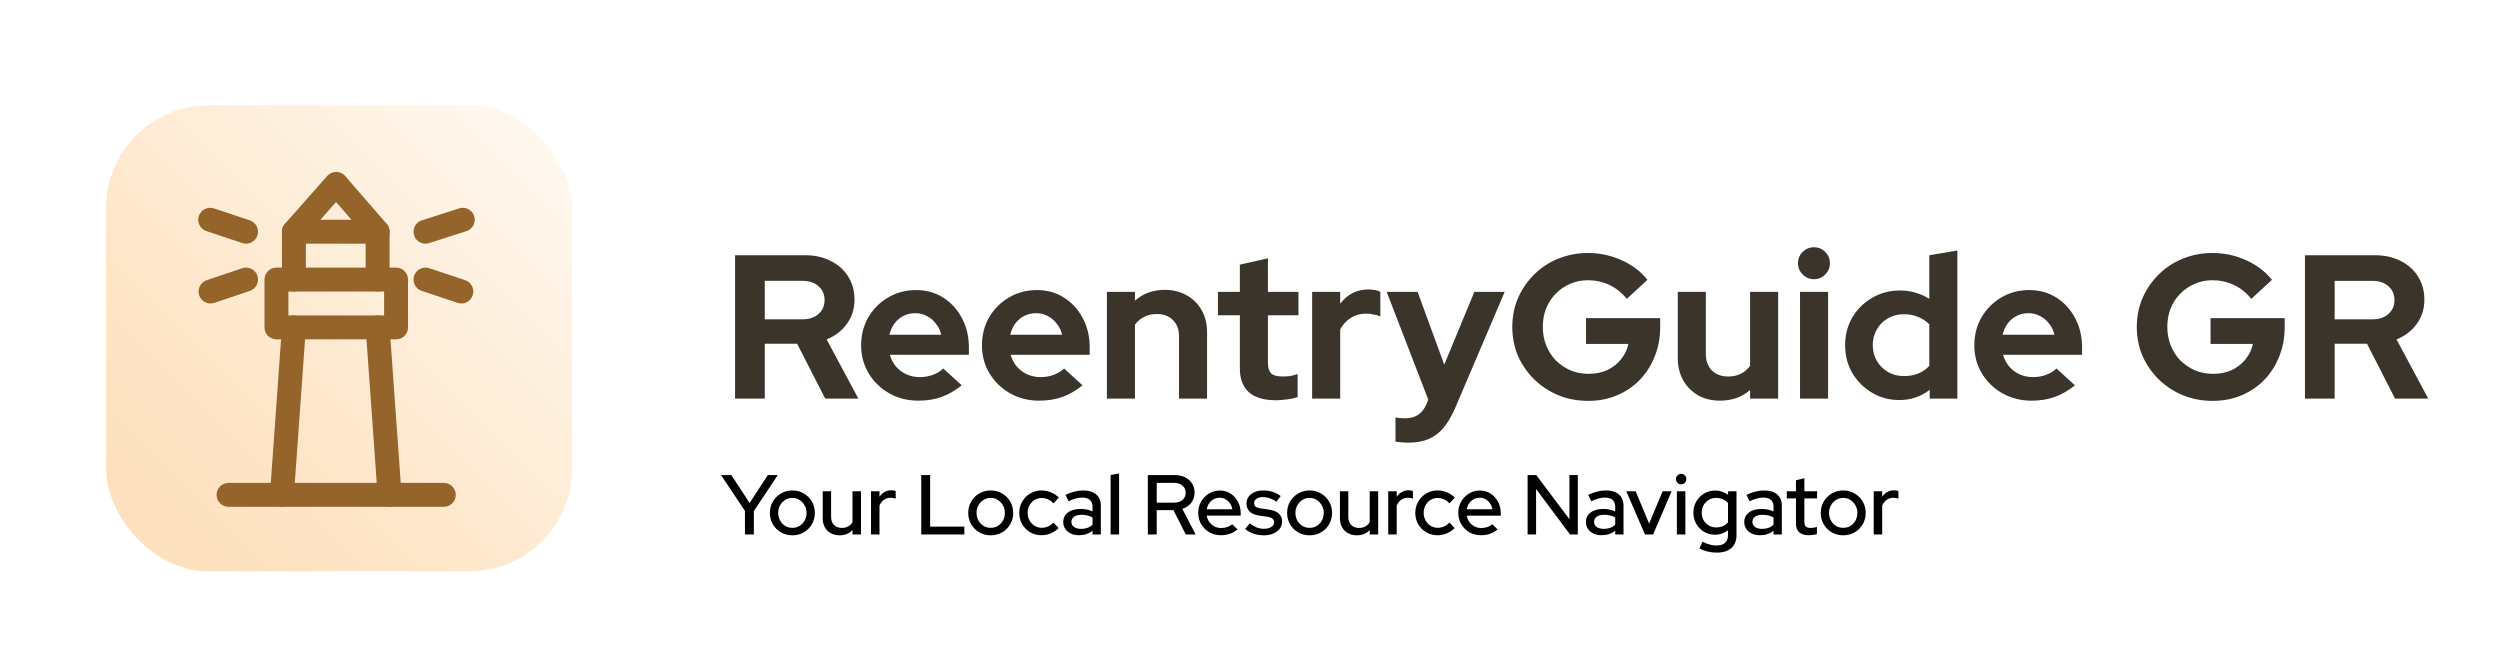 <?xml version="1.0" encoding="UTF-8" standalone="no"?>
<svg
   width="589.373"
   height="157.586"
   viewBox="0 0 589.373 157.586"
   fill="none"
   version="1.1"
   id="svg24"
   sodipodi:docname="logo-tagline.svg"
   inkscape:version="1.3.2 (091e20ef0f, 2023-11-25)"
   xmlns:inkscape="http://www.inkscape.org/namespaces/inkscape"
   xmlns:sodipodi="http://sodipodi.sourceforge.net/DTD/sodipodi-0.dtd"
   xmlns="http://www.w3.org/2000/svg"
   xmlns:svg="http://www.w3.org/2000/svg">
  <sodipodi:namedview
     id="namedview24"
     pagecolor="#ffffff"
     bordercolor="#000000"
     borderopacity="0.25"
     inkscape:showpageshadow="2"
     inkscape:pageopacity="0.0"
     inkscape:pagecheckerboard="0"
     inkscape:deskcolor="#d1d1d1"
     inkscape:zoom="0.91292135"
     inkscape:cx="356"
     inkscape:cy="121.58769"
     inkscape:current-layer="svg24" />
  <g
     filter="url(#filter0_d_1152_78)"
     id="g19">
    <g
       clip-path="url(#clip0_1152_78)"
       id="g18">
      <path
         d="M 134.86,20 H 25 v 109.86 h 109.86 z"
         fill="url(#paint0_linear_1152_78)"
         id="path1"
         style="fill:url(#paint0_linear_1152_78)" />
      <path
         d="m 49.551,46.977 8.459,2.82 z"
         fill="#95642a"
         id="path2" />
      <path
         d="M 50.443,44.302 C 50.091,44.185 49.72,44.138 49.35,44.164 c -0.37,0.026 -0.731,0.125 -1.062,0.291 -0.331,0.166 -0.627,0.395 -0.87,0.675 -0.243,0.28 -0.428,0.605 -0.545,0.957 -0.235,0.709 -0.18,1.483 0.155,2.151 0.335,0.668 0.921,1.176 1.629,1.412 l 8.459,2.82 c 0.351,0.117 0.723,0.164 1.092,0.138 0.37,-0.026 0.73,-0.125 1.062,-0.291 0.332,-0.166 0.627,-0.395 0.87,-0.675 0.243,-0.28 0.428,-0.605 0.545,-0.957 0.235,-0.709 0.18,-1.483 -0.155,-2.151 -0.335,-0.668 -0.921,-1.176 -1.629,-1.412 z"
         fill="#95642a"
         id="path3" />
      <path
         d="m 69.287,46.979 c -0.748,0 -1.465,0.297 -1.994,0.826 -0.529,0.529 -0.826,1.246 -0.826,1.994 v 11.279 c 0,0.748 0.297,1.465 0.826,1.994 0.529,0.529 1.246,0.826 1.994,0.826 0.748,0 1.465,-0.297 1.994,-0.826 0.529,-0.529 0.826,-1.246 0.826,-1.994 V 49.798 c 0,-0.748 -0.297,-1.465 -0.826,-1.994 -0.529,-0.529 -1.246,-0.826 -1.994,-0.826 z"
         fill="#95642a"
         id="path4" />
      <path
         d="m 49.631,63.895 8.38,-2.82 z"
         fill="#95642a"
         id="path5" />
      <path
         d="m 57.114,58.401 -8.382,2.82 c -0.351,0.118 -0.676,0.304 -0.955,0.548 -0.279,0.243 -0.508,0.54 -0.672,0.872 -0.165,0.332 -0.262,0.693 -0.287,1.063 -0.025,0.37 0.023,0.741 0.141,1.092 0.118,0.351 0.304,0.676 0.548,0.955 0.244,0.279 0.54,0.508 0.872,0.672 0.332,0.165 0.693,0.262 1.063,0.287 0.37,0.025 0.741,-0.023 1.092,-0.142 l 8.376,-2.82 c 0.351,-0.118 0.676,-0.304 0.955,-0.548 0.279,-0.244 0.508,-0.54 0.672,-0.872 0.165,-0.332 0.262,-0.693 0.287,-1.063 0.025,-0.37 -0.023,-0.741 -0.142,-1.092 -0.238,-0.708 -0.748,-1.292 -1.417,-1.625 -0.669,-0.333 -1.443,-0.386 -2.151,-0.148 z"
         fill="#95642a"
         id="path6" />
      <path
         d="m 79.267,35.694 c -0.402,-0.002 -0.799,0.082 -1.166,0.247 -0.367,0.164 -0.694,0.405 -0.96,0.706 L 67.173,47.931 c -0.359,0.407 -0.594,0.909 -0.675,1.446 -0.081,0.537 -0.005,1.086 0.218,1.581 0.223,0.495 0.585,0.915 1.041,1.209 0.456,0.294 0.988,0.451 1.531,0.451 h 19.738 c 0.541,6e-4 1.071,-0.154 1.527,-0.447 0.456,-0.292 0.817,-0.71 1.042,-1.202 0.225,-0.492 0.303,-1.039 0.225,-1.575 -0.077,-0.536 -0.308,-1.038 -0.663,-1.446 L 81.381,36.669 c -0.263,-0.304 -0.587,-0.548 -0.952,-0.716 -0.365,-0.168 -0.761,-0.256 -1.163,-0.259 z m -0.039,7.104 3.624,4.18 h -7.314 z"
         fill="#95642a"
         id="path7" />
      <path
         d="m 89.023,46.979 c -0.748,0 -1.465,0.297 -1.994,0.826 -0.529,0.529 -0.826,1.246 -0.826,1.994 V 61.077 c 0,0.748 0.297,1.465 0.826,1.994 0.529,0.529 1.246,0.826 1.994,0.826 0.748,0 1.465,-0.297 1.994,-0.826 0.529,-0.529 0.826,-1.246 0.826,-1.994 V 49.798 c 0,-0.748 -0.297,-1.465 -0.826,-1.994 -0.529,-0.529 -1.246,-0.826 -1.994,-0.826 z"
         fill="#95642a"
         id="path8" />
      <path
         d="m 100.307,49.796 8.795,-2.82 z"
         fill="#95642a"
         id="path9" />
      <path
         d="m 108.242,44.292 -8.795,2.82 c -0.353,0.113 -0.68,0.294 -0.964,0.533 -0.283,0.239 -0.516,0.532 -0.686,0.861 -0.17,0.329 -0.273,0.689 -0.304,1.058 -0.031,0.369 0.012,0.741 0.125,1.094 0.113,0.353 0.295,0.679 0.534,0.962 0.239,0.282 0.532,0.515 0.862,0.684 0.329,0.169 0.689,0.272 1.057,0.302 0.369,0.03 0.741,-0.012 1.093,-0.126 l 8.795,-2.82 c 0.353,-0.113 0.681,-0.294 0.964,-0.533 0.283,-0.239 0.516,-0.532 0.686,-0.861 0.17,-0.329 0.273,-0.689 0.303,-1.058 0.031,-0.369 -0.011,-0.741 -0.124,-1.094 -0.113,-0.352 -0.295,-0.679 -0.534,-0.962 -0.24,-0.282 -0.533,-0.515 -0.862,-0.684 -0.329,-0.169 -0.689,-0.272 -1.058,-0.302 -0.369,-0.03 -0.74,0.012 -1.093,0.126 z"
         fill="#95642a"
         id="path10" />
      <path
         d="m 108.764,63.893 -8.459,-2.82 z"
         fill="#95642a"
         id="path11" />
      <path
         d="m 101.197,58.4 c -0.352,-0.117 -0.723,-0.164 -1.093,-0.138 -0.369,0.026 -0.73,0.125 -1.062,0.291 -0.331,0.166 -0.627,0.395 -0.87,0.675 -0.243,0.28 -0.428,0.605 -0.545,0.957 -0.235,0.709 -0.18,1.483 0.155,2.151 0.335,0.668 0.921,1.176 1.629,1.412 l 8.459,2.82 c 0.352,0.117 0.723,0.164 1.092,0.138 0.37,-0.026 0.731,-0.125 1.062,-0.291 0.332,-0.166 0.627,-0.395 0.87,-0.675 0.243,-0.28 0.428,-0.605 0.545,-0.957 0.235,-0.709 0.179,-1.483 -0.155,-2.151 -0.335,-0.668 -0.921,-1.176 -1.629,-1.412 z"
         fill="#95642a"
         id="path12" />
      <path
         d="m 65.173,58.256 c -0.748,10e-5 -1.465,0.297 -1.994,0.826 -0.529,0.529 -0.826,1.246 -0.826,1.994 v 11.279 c 1e-4,0.748 0.297,1.465 0.826,1.994 0.529,0.529 1.246,0.826 1.994,0.826 h 28.197 c 0.37,0 0.737,-0.073 1.079,-0.215 0.342,-0.142 0.653,-0.349 0.915,-0.611 0.262,-0.262 0.469,-0.573 0.611,-0.915 0.142,-0.342 0.215,-0.709 0.215,-1.079 V 61.076 c -1e-4,-0.748 -0.297,-1.465 -0.826,-1.994 -0.529,-0.529 -1.246,-0.826 -1.994,-0.826 z m 2.82,5.639 H 90.55 v 5.639 H 67.993 Z"
         fill="#95642a"
         id="path13" />
      <path
         d="M 66.467,111.827 69.287,72.352 Z"
         fill="#95642a"
         id="path14" />
      <path
         d="m 69.486,69.541 c -0.746,-0.053 -1.482,0.192 -2.046,0.682 -0.565,0.489 -0.912,1.183 -0.966,1.929 l -2.82,39.475 c -0.026,0.37 0.021,0.741 0.138,1.093 0.117,0.351 0.303,0.676 0.546,0.956 0.243,0.279 0.539,0.509 0.87,0.674 0.332,0.165 0.693,0.264 1.062,0.29 0.746,0.053 1.482,-0.192 2.047,-0.682 0.565,-0.489 0.912,-1.183 0.966,-1.929 L 72.102,72.553 C 72.128,72.184 72.081,71.812 71.964,71.461 71.846,71.109 71.661,70.785 71.418,70.505 71.175,70.225 70.879,69.996 70.548,69.831 70.216,69.665 69.855,69.567 69.486,69.541 Z"
         fill="#95642a"
         id="path15" />
      <path
         d="m 89.023,72.352 2.82,39.475 z"
         fill="#95642a"
         id="path16" />
      <path
         d="m 88.826,69.541 c -0.37,0.026 -0.731,0.124 -1.062,0.29 -0.332,0.165 -0.627,0.395 -0.87,0.674 -0.243,0.28 -0.428,0.605 -0.546,0.956 -0.117,0.351 -0.164,0.723 -0.138,1.092 l 2.82,39.475 c 0.053,0.746 0.401,1.44 0.966,1.929 0.565,0.489 1.301,0.735 2.047,0.682 0.37,-0.026 0.731,-0.125 1.062,-0.29 0.332,-0.165 0.627,-0.395 0.87,-0.674 0.243,-0.28 0.428,-0.605 0.546,-0.957 0.117,-0.351 0.164,-0.722 0.138,-1.092 L 91.838,72.151 c -0.054,-0.746 -0.401,-1.439 -0.966,-1.929 -0.565,-0.489 -1.301,-0.735 -2.046,-0.682 z"
         fill="#95642a"
         id="path17" />
      <path
         d="m 53.874,109.01 c -0.748,0 -1.465,0.297 -1.994,0.826 -0.529,0.529 -0.826,1.246 -0.826,1.994 0,0.748 0.297,1.465 0.826,1.994 0.529,0.528 1.246,0.825 1.994,0.825 h 50.754 c 0.748,0 1.465,-0.297 1.994,-0.825 0.529,-0.529 0.826,-1.246 0.826,-1.994 0,-0.748 -0.297,-1.465 -0.826,-1.994 -0.529,-0.529 -1.246,-0.826 -1.994,-0.826 z"
         fill="#95642a"
         id="path18" />
    </g>
  </g>
  <path
     d="M 173.292,93.974 V 60.171 h 16.516 c 2.285,0 4.297,0.451 6.036,1.352 1.771,0.869 3.139,2.093 4.105,3.67 0.998,1.577 1.497,3.396 1.497,5.457 0,2.157 -0.596,4.056 -1.787,5.698 -1.191,1.642 -2.785,2.865 -4.781,3.67 l 7.485,13.956 h -7.823 l -6.616,-12.942 h -7.63 v 12.942 z m 7.002,-18.688 h 8.886 c 1.577,0 2.833,-0.418 3.766,-1.256 0.966,-0.837 1.449,-1.932 1.449,-3.284 0,-1.352 -0.483,-2.447 -1.449,-3.284 -0.933,-0.837 -2.189,-1.256 -3.766,-1.256 h -8.886 z m 36.191,19.171 c -2.511,0 -4.797,-0.58 -6.857,-1.738 -2.028,-1.159 -3.638,-2.72 -4.829,-4.684 -1.191,-1.964 -1.787,-4.169 -1.787,-6.616 0,-2.447 0.563,-4.652 1.69,-6.616 1.159,-1.964 2.72,-3.525 4.684,-4.684 1.964,-1.159 4.153,-1.738 6.568,-1.738 2.414,0 4.555,0.596 6.422,1.787 1.868,1.191 3.332,2.801 4.395,4.829 1.094,2.028 1.642,4.33 1.642,6.905 V 83.64 h -18.64 c 0.289,0.998 0.756,1.899 1.4,2.704 0.676,0.805 1.497,1.433 2.463,1.883 0.998,0.451 2.06,0.676 3.187,0.676 1.127,0 2.157,-0.177 3.091,-0.531 0.965,-0.354 1.786,-0.853 2.462,-1.497 l 4.347,3.96 c -1.546,1.256 -3.139,2.173 -4.781,2.753 -1.61,0.58 -3.429,0.869 -5.457,0.869 z m -6.809,-15.55 h 12.217 c -0.225,-0.998 -0.643,-1.867 -1.255,-2.608 -0.58,-0.773 -1.288,-1.368 -2.125,-1.787 -0.805,-0.451 -1.706,-0.676 -2.704,-0.676 -1.03,0 -1.964,0.209 -2.801,0.628 -0.837,0.418 -1.545,1.014 -2.125,1.787 -0.547,0.741 -0.949,1.626 -1.207,2.656 z m 35.293,15.55 c -2.511,0 -4.797,-0.58 -6.858,-1.738 -2.028,-1.159 -3.637,-2.72 -4.829,-4.684 -1.191,-1.964 -1.786,-4.169 -1.786,-6.616 0,-2.447 0.563,-4.652 1.69,-6.616 1.159,-1.964 2.72,-3.525 4.684,-4.684 1.964,-1.159 4.153,-1.738 6.568,-1.738 2.414,0 4.555,0.596 6.422,1.787 1.867,1.191 3.332,2.801 4.395,4.829 1.094,2.028 1.641,4.33 1.641,6.905 V 83.64 h -18.64 c 0.29,0.998 0.757,1.899 1.401,2.704 0.676,0.805 1.497,1.433 2.463,1.883 0.998,0.451 2.06,0.676 3.187,0.676 1.127,0 2.157,-0.177 3.09,-0.531 0.966,-0.354 1.787,-0.853 2.463,-1.497 l 4.346,3.96 c -1.545,1.256 -3.139,2.173 -4.78,2.753 -1.61,0.58 -3.429,0.869 -5.457,0.869 z M 238.16,78.907 h 12.217 c -0.225,-0.998 -0.644,-1.867 -1.255,-2.608 -0.58,-0.773 -1.288,-1.368 -2.125,-1.787 -0.805,-0.451 -1.706,-0.676 -2.704,-0.676 -1.031,0 -1.964,0.209 -2.801,0.628 -0.837,0.418 -1.545,1.014 -2.125,1.787 -0.547,0.741 -0.95,1.626 -1.207,2.656 z m 22.79,15.067 V 68.815 h 6.616 v 2.076 c 1.899,-1.706 4.249,-2.559 7.05,-2.559 1.964,0 3.686,0.435 5.167,1.304 1.513,0.837 2.688,2.012 3.525,3.525 0.837,1.481 1.256,3.219 1.256,5.215 v 15.598 h -6.616 v -14.632 c 0,-1.642 -0.467,-2.93 -1.4,-3.863 -0.934,-0.966 -2.206,-1.449 -3.815,-1.449 -1.127,0 -2.125,0.225 -2.994,0.676 -0.87,0.418 -1.594,1.03 -2.173,1.835 v 17.433 z m 39.845,0.386 c -2.8,0 -4.925,-0.628 -6.374,-1.883 -1.416,-1.288 -2.125,-3.155 -2.125,-5.602 V 74.32 h -5.167 v -5.505 h 5.167 v -6.423 l 6.616,-1.497 v 7.92 h 7.195 v 5.505 h -7.195 v 11.203 c 0,1.159 0.258,1.996 0.773,2.511 0.515,0.483 1.416,0.724 2.704,0.724 0.644,0 1.223,-0.032 1.738,-0.097 0.548,-0.097 1.143,-0.258 1.787,-0.483 v 5.457 c -0.676,0.225 -1.529,0.402 -2.559,0.531 -0.998,0.129 -1.851,0.193 -2.56,0.193 z m 8.539,-0.386 V 68.815 h 6.616 v 2.801 c 0.805,-1.095 1.771,-1.932 2.898,-2.511 1.126,-0.58 2.398,-0.869 3.815,-0.869 1.223,0.032 2.14,0.225 2.752,0.579 v 5.795 c -0.483,-0.225 -1.014,-0.386 -1.593,-0.483 -0.58,-0.129 -1.176,-0.193 -1.787,-0.193 -1.288,0 -2.463,0.322 -3.525,0.966 -1.063,0.644 -1.916,1.561 -2.56,2.753 v 16.322 z m 22.647,10.383 c -0.579,0 -1.143,-0.033 -1.69,-0.097 -0.515,-0.032 -0.95,-0.081 -1.304,-0.145 v -5.698 c 0.644,0.129 1.417,0.193 2.318,0.193 2.415,0 4.089,-1.143 5.022,-3.429 l 0.387,-0.966 -9.803,-25.401 h 7.291 l 6.278,17.143 7.099,-17.143 h 7.147 l -11.59,27.188 c -0.869,2.028 -1.819,3.654 -2.849,4.878 -1.03,1.223 -2.221,2.108 -3.573,2.656 -1.32,0.547 -2.898,0.821 -4.733,0.821 z m 42.454,-9.852 c -2.511,0 -4.845,-0.435 -7.002,-1.304 -2.157,-0.901 -4.056,-2.141 -5.698,-3.718 -1.642,-1.61 -2.93,-3.461 -3.863,-5.553 -0.902,-2.125 -1.352,-4.41 -1.352,-6.857 0,-2.447 0.45,-4.716 1.352,-6.809 0.933,-2.125 2.205,-3.976 3.815,-5.553 1.609,-1.61 3.493,-2.849 5.65,-3.718 2.189,-0.901 4.523,-1.352 7.002,-1.352 2.801,0 5.441,0.563 7.919,1.69 2.479,1.095 4.524,2.64 6.133,4.636 l -4.877,4.491 c -1.159,-1.449 -2.527,-2.543 -4.105,-3.284 -1.577,-0.741 -3.267,-1.111 -5.07,-1.111 -1.513,0 -2.914,0.29 -4.201,0.869 -1.288,0.547 -2.415,1.32 -3.381,2.318 -0.966,0.966 -1.722,2.125 -2.269,3.477 -0.515,1.32 -0.773,2.769 -0.773,4.346 0,1.577 0.274,3.042 0.821,4.394 0.547,1.352 1.304,2.527 2.27,3.525 0.998,0.966 2.14,1.738 3.428,2.318 1.32,0.547 2.753,0.821 4.298,0.821 1.61,0 3.058,-0.29 4.346,-0.869 1.288,-0.612 2.366,-1.449 3.236,-2.511 0.901,-1.095 1.497,-2.318 1.786,-3.67 h -9.996 V 74.996 h 17.481 v 2.125 c 0,2.511 -0.434,4.829 -1.303,6.954 -0.838,2.093 -2.013,3.928 -3.526,5.505 -1.513,1.545 -3.3,2.752 -5.36,3.622 -2.06,0.869 -4.314,1.304 -6.761,1.304 z m 31.048,-0.048 c -1.931,0 -3.653,-0.418 -5.167,-1.256 -1.48,-0.869 -2.656,-2.06 -3.525,-3.574 -0.837,-1.513 -1.255,-3.252 -1.255,-5.215 V 68.815 h 6.615 v 14.632 c 0,1.61 0.467,2.897 1.401,3.863 0.966,0.966 2.253,1.449 3.863,1.449 1.095,0 2.077,-0.209 2.946,-0.628 0.901,-0.451 1.642,-1.079 2.221,-1.883 V 68.815 h 6.616 v 25.159 h -6.616 v -2.028 c -1.931,1.674 -4.298,2.511 -7.099,2.511 z m 18.871,-0.483 V 68.815 h 6.616 v 25.159 z m 3.284,-28.153 c -1.03,0 -1.916,-0.37 -2.656,-1.111 -0.741,-0.741 -1.111,-1.626 -1.111,-2.656 0,-1.062 0.37,-1.948 1.111,-2.656 0.74,-0.74 1.626,-1.111 2.656,-1.111 1.062,0 1.948,0.37 2.656,1.111 0.74,0.708 1.11,1.594 1.11,2.656 0,1.03 -0.37,1.915 -1.11,2.656 -0.708,0.74 -1.594,1.111 -2.656,1.111 z m 20.144,28.491 c -2.383,0 -4.54,-0.58 -6.471,-1.738 -1.932,-1.159 -3.477,-2.704 -4.636,-4.636 -1.127,-1.964 -1.69,-4.153 -1.69,-6.567 0,-2.414 0.563,-4.588 1.69,-6.519 1.159,-1.964 2.72,-3.509 4.684,-4.636 1.964,-1.159 4.169,-1.738 6.616,-1.738 1.255,0 2.463,0.177 3.622,0.531 1.159,0.322 2.237,0.805 3.235,1.449 V 60.171 l 6.616,-1.111 v 34.914 h -6.519 v -2.076 c -2.061,1.61 -4.443,2.414 -7.147,2.414 z m 1.062,-5.65 c 1.223,0 2.334,-0.193 3.332,-0.58 1.03,-0.418 1.916,-1.03 2.656,-1.835 v -9.803 c -0.74,-0.74 -1.626,-1.32 -2.656,-1.738 -1.03,-0.419 -2.141,-0.628 -3.332,-0.628 -1.384,0 -2.64,0.322 -3.767,0.966 -1.094,0.612 -1.963,1.481 -2.607,2.608 -0.644,1.095 -0.966,2.334 -0.966,3.718 0,1.384 0.322,2.624 0.966,3.718 0.644,1.095 1.513,1.964 2.607,2.608 1.127,0.644 2.383,0.966 3.767,0.966 z m 30.078,5.795 c -2.511,0 -4.797,-0.58 -6.857,-1.738 -2.028,-1.159 -3.638,-2.72 -4.829,-4.684 -1.191,-1.964 -1.787,-4.169 -1.787,-6.616 0,-2.447 0.564,-4.652 1.69,-6.616 1.159,-1.964 2.721,-3.525 4.684,-4.684 1.964,-1.159 4.153,-1.738 6.568,-1.738 2.414,0 4.555,0.596 6.423,1.787 1.867,1.191 3.332,2.801 4.394,4.829 1.095,2.028 1.642,4.33 1.642,6.905 V 83.64 h -18.64 c 0.29,0.998 0.756,1.899 1.4,2.704 0.676,0.805 1.497,1.433 2.463,1.883 0.998,0.451 2.06,0.676 3.187,0.676 1.127,0 2.157,-0.177 3.091,-0.531 0.966,-0.354 1.786,-0.853 2.463,-1.497 l 4.346,3.96 c -1.546,1.256 -3.139,2.173 -4.781,2.753 -1.61,0.58 -3.429,0.869 -5.457,0.869 z m -6.809,-15.55 h 12.218 c -0.226,-0.998 -0.644,-1.867 -1.256,-2.608 -0.579,-0.773 -1.288,-1.368 -2.125,-1.787 -0.805,-0.451 -1.706,-0.676 -2.704,-0.676 -1.03,0 -1.964,0.209 -2.801,0.628 -0.837,0.418 -1.545,1.014 -2.125,1.787 -0.547,0.741 -0.949,1.626 -1.207,2.656 z m 49.551,15.598 c -2.511,0 -4.845,-0.435 -7.002,-1.304 -2.157,-0.901 -4.056,-2.141 -5.698,-3.718 -1.642,-1.61 -2.93,-3.461 -3.863,-5.553 -0.902,-2.125 -1.352,-4.41 -1.352,-6.857 0,-2.447 0.45,-4.716 1.352,-6.809 0.933,-2.125 2.205,-3.976 3.815,-5.553 1.609,-1.61 3.493,-2.849 5.65,-3.718 2.189,-0.901 4.523,-1.352 7.002,-1.352 2.801,0 5.44,0.563 7.919,1.69 2.479,1.095 4.524,2.64 6.133,4.636 l -4.877,4.491 c -1.159,-1.449 -2.527,-2.543 -4.105,-3.284 -1.577,-0.741 -3.267,-1.111 -5.07,-1.111 -1.513,0 -2.914,0.29 -4.201,0.869 -1.288,0.547 -2.415,1.32 -3.381,2.318 -0.966,0.966 -1.722,2.125 -2.269,3.477 -0.516,1.32 -0.773,2.769 -0.773,4.346 0,1.577 0.274,3.042 0.821,4.394 0.547,1.352 1.304,2.527 2.269,3.525 0.998,0.966 2.141,1.738 3.429,2.318 1.32,0.547 2.753,0.821 4.298,0.821 1.61,0 3.058,-0.29 4.346,-0.869 1.288,-0.612 2.366,-1.449 3.236,-2.511 0.901,-1.095 1.497,-2.318 1.786,-3.67 h -9.996 V 74.996 h 17.481 v 2.125 c 0,2.511 -0.434,4.829 -1.304,6.954 -0.837,2.093 -2.012,3.928 -3.525,5.505 -1.513,1.545 -3.3,2.752 -5.36,3.622 -2.06,0.869 -4.314,1.304 -6.761,1.304 z m 21.728,-0.531 V 60.171 h 16.516 c 2.285,0 4.297,0.451 6.036,1.352 1.771,0.869 3.139,2.093 4.105,3.67 0.998,1.577 1.497,3.396 1.497,5.457 0,2.157 -0.596,4.056 -1.787,5.698 -1.191,1.642 -2.785,2.865 -4.781,3.67 l 7.485,13.956 h -7.823 l -6.616,-12.942 h -7.63 v 12.942 z m 7.002,-18.688 h 8.886 c 1.577,0 2.833,-0.418 3.767,-1.256 0.965,-0.837 1.448,-1.932 1.448,-3.284 0,-1.352 -0.483,-2.447 -1.448,-3.284 -0.934,-0.837 -2.19,-1.256 -3.767,-1.256 h -8.886 z"
     fill="#3b342a"
     id="path19" />
  <path
     d="m 175.62,126 v -5.56 L 169.98,112 h 2.44 l 4.3,6.58 4.3,-6.58 h 2.34 l -5.64,8.48 V 126 Z m 11.181,0.2 c -0.986,0 -1.886,-0.233 -2.7,-0.7 -0.8,-0.467 -1.433,-1.1 -1.9,-1.9 -0.466,-0.8 -0.7,-1.693 -0.7,-2.68 0,-0.987 0.234,-1.88 0.7,-2.68 0.467,-0.8 1.1,-1.433 1.9,-1.9 0.814,-0.48 1.714,-0.72 2.7,-0.72 1,0 1.9,0.24 2.7,0.72 0.8,0.467 1.434,1.1 1.9,1.9 0.467,0.8 0.7,1.693 0.7,2.68 0,0.987 -0.233,1.88 -0.7,2.68 -0.466,0.8 -1.1,1.433 -1.9,1.9 -0.8,0.467 -1.7,0.7 -2.7,0.7 z m 0,-1.76 c 0.627,0 1.194,-0.153 1.7,-0.46 0.507,-0.32 0.907,-0.747 1.2,-1.28 0.294,-0.533 0.44,-1.133 0.44,-1.8 0,-0.653 -0.153,-1.24 -0.46,-1.76 -0.293,-0.533 -0.693,-0.96 -1.2,-1.28 -0.493,-0.32 -1.053,-0.48 -1.68,-0.48 -0.626,0 -1.193,0.16 -1.7,0.48 -0.493,0.32 -0.893,0.747 -1.2,1.28 -0.293,0.52 -0.44,1.107 -0.44,1.76 0,0.667 0.147,1.267 0.44,1.8 0.294,0.533 0.694,0.96 1.2,1.28 0.507,0.307 1.074,0.46 1.7,0.46 z m 11.132,1.76 c -0.787,0 -1.48,-0.167 -2.08,-0.5 -0.6,-0.333 -1.067,-0.8 -1.4,-1.4 -0.334,-0.613 -0.5,-1.313 -0.5,-2.1 v -6.38 h 1.98 v 6.04 c 0,0.8 0.226,1.433 0.68,1.9 0.466,0.467 1.086,0.7 1.86,0.7 0.546,0 1.033,-0.113 1.46,-0.34 0.426,-0.24 0.773,-0.573 1.04,-1 v -7.3 h 2 V 126 h -2 v -1.04 c -0.787,0.827 -1.8,1.24 -3.04,1.24 z m 7.407,-0.2 v -10.18 h 2 v 1.3 c 0.32,-0.48 0.713,-0.853 1.18,-1.12 0.48,-0.28 1.02,-0.42 1.62,-0.42 0.413,0.013 0.753,0.073 1.02,0.18 v 1.8 c -0.187,-0.08 -0.38,-0.133 -0.58,-0.16 -0.2,-0.04 -0.4,-0.06 -0.6,-0.06 -0.587,0 -1.107,0.16 -1.56,0.48 -0.453,0.307 -0.813,0.76 -1.08,1.36 V 126 Z m 11.842,0 v -14 h 2.1 v 12.14 h 8.06 V 126 Z m 16.377,0.2 c -0.987,0 -1.887,-0.233 -2.7,-0.7 -0.8,-0.467 -1.433,-1.1 -1.9,-1.9 -0.467,-0.8 -0.7,-1.693 -0.7,-2.68 0,-0.987 0.233,-1.88 0.7,-2.68 0.467,-0.8 1.1,-1.433 1.9,-1.9 0.813,-0.48 1.713,-0.72 2.7,-0.72 1,0 1.9,0.24 2.7,0.72 0.8,0.467 1.433,1.1 1.9,1.9 0.467,0.8 0.7,1.693 0.7,2.68 0,0.987 -0.233,1.88 -0.7,2.68 -0.467,0.8 -1.1,1.433 -1.9,1.9 -0.8,0.467 -1.7,0.7 -2.7,0.7 z m 0,-1.76 c 0.627,0 1.193,-0.153 1.7,-0.46 0.507,-0.32 0.907,-0.747 1.2,-1.28 0.293,-0.533 0.44,-1.133 0.44,-1.8 0,-0.653 -0.153,-1.24 -0.46,-1.76 -0.293,-0.533 -0.693,-0.96 -1.2,-1.28 -0.493,-0.32 -1.053,-0.48 -1.68,-0.48 -0.627,0 -1.193,0.16 -1.7,0.48 -0.493,0.32 -0.893,0.747 -1.2,1.28 -0.293,0.52 -0.44,1.107 -0.44,1.76 0,0.667 0.147,1.267 0.44,1.8 0.293,0.533 0.693,0.96 1.2,1.28 0.507,0.307 1.073,0.46 1.7,0.46 z m 11.971,1.74 c -0.973,0 -1.86,-0.233 -2.66,-0.7 -0.8,-0.467 -1.433,-1.1 -1.9,-1.9 -0.453,-0.8 -0.68,-1.693 -0.68,-2.68 0,-0.987 0.234,-1.873 0.7,-2.66 0.467,-0.8 1.094,-1.433 1.88,-1.9 0.8,-0.48 1.687,-0.72 2.66,-0.72 0.774,0 1.514,0.147 2.22,0.44 0.72,0.293 1.34,0.707 1.86,1.24 l -1.24,1.38 c -0.386,-0.427 -0.82,-0.747 -1.3,-0.96 -0.48,-0.213 -0.98,-0.32 -1.5,-0.32 -0.613,0 -1.173,0.153 -1.68,0.46 -0.493,0.307 -0.886,0.727 -1.18,1.26 -0.293,0.533 -0.44,1.127 -0.44,1.78 0,0.653 0.147,1.247 0.44,1.78 0.294,0.533 0.694,0.96 1.2,1.28 0.507,0.307 1.074,0.46 1.7,0.46 0.52,0 1.007,-0.1 1.46,-0.3 0.454,-0.213 0.88,-0.52 1.28,-0.92 l 1.22,1.28 c -0.533,0.547 -1.153,0.967 -1.86,1.26 -0.693,0.293 -1.42,0.44 -2.18,0.44 z m 8.87,0 c -0.733,0 -1.38,-0.127 -1.94,-0.38 -0.56,-0.267 -1,-0.633 -1.32,-1.1 -0.32,-0.467 -0.48,-1.007 -0.48,-1.62 0,-0.96 0.367,-1.713 1.1,-2.26 0.733,-0.56 1.74,-0.84 3.02,-0.84 1,0 1.927,0.193 2.78,0.58 v -1.08 c 0,-0.733 -0.213,-1.28 -0.64,-1.64 -0.413,-0.36 -1.027,-0.54 -1.84,-0.54 -0.467,0 -0.953,0.073 -1.46,0.22 -0.507,0.133 -1.073,0.347 -1.7,0.64 l -0.74,-1.5 c 0.773,-0.36 1.493,-0.62 2.16,-0.78 0.667,-0.173 1.34,-0.26 2.02,-0.26 1.32,0 2.34,0.313 3.06,0.94 0.733,0.627 1.1,1.52 1.1,2.68 V 126 h -1.96 v -0.88 c -0.453,0.36 -0.94,0.627 -1.46,0.8 -0.52,0.173 -1.087,0.26 -1.7,0.26 z m -1.82,-3.14 c 0,0.493 0.207,0.893 0.62,1.2 0.427,0.293 0.98,0.44 1.66,0.44 0.533,0 1.02,-0.073 1.46,-0.22 0.453,-0.16 0.867,-0.407 1.24,-0.74 V 122 c -0.387,-0.227 -0.793,-0.387 -1.22,-0.48 -0.413,-0.107 -0.88,-0.16 -1.4,-0.16 -0.733,0 -1.313,0.153 -1.74,0.46 -0.413,0.293 -0.62,0.7 -0.62,1.22 z m 9.245,2.96 v -14 l 2,-0.38 V 126 Z m 8.775,0 v -14 h 6.34 c 0.933,0 1.746,0.173 2.44,0.52 0.706,0.347 1.253,0.833 1.64,1.46 0.4,0.613 0.6,1.333 0.6,2.16 0,0.92 -0.26,1.713 -0.78,2.38 -0.52,0.667 -1.22,1.147 -2.1,1.44 l 3.12,6.04 h -2.32 l -2.9,-5.74 H 272.7 V 126 Z m 2.1,-7.5 h 4.08 c 0.826,0 1.486,-0.207 1.98,-0.62 0.506,-0.427 0.76,-1 0.76,-1.72 0,-0.693 -0.254,-1.253 -0.76,-1.68 -0.494,-0.427 -1.154,-0.64 -1.98,-0.64 h -4.08 z m 15.118,7.68 c -1,0 -1.907,-0.233 -2.72,-0.7 -0.8,-0.467 -1.44,-1.1 -1.92,-1.9 -0.467,-0.8 -0.7,-1.693 -0.7,-2.68 0,-0.973 0.226,-1.853 0.68,-2.64 0.453,-0.8 1.066,-1.433 1.84,-1.9 0.773,-0.48 1.633,-0.72 2.58,-0.72 0.946,0 1.786,0.24 2.52,0.72 0.733,0.467 1.313,1.107 1.74,1.92 0.44,0.8 0.66,1.707 0.66,2.72 v 0.56 h -8.02 c 0.106,0.56 0.313,1.06 0.62,1.5 0.32,0.44 0.72,0.787 1.2,1.04 0.493,0.253 1.026,0.38 1.6,0.38 0.493,0 0.966,-0.073 1.42,-0.22 0.466,-0.16 0.853,-0.387 1.16,-0.68 l 1.28,1.26 c -0.6,0.453 -1.22,0.793 -1.86,1.02 -0.627,0.213 -1.32,0.32 -2.08,0.32 z m -3.32,-6.12 h 6.02 c -0.08,-0.533 -0.267,-1 -0.56,-1.4 -0.28,-0.413 -0.634,-0.733 -1.06,-0.96 -0.414,-0.24 -0.867,-0.36 -1.36,-0.36 -0.507,0 -0.974,0.113 -1.4,0.34 -0.427,0.227 -0.787,0.547 -1.08,0.96 -0.28,0.4 -0.467,0.873 -0.56,1.42 z M 298,126.2 c -0.88,0 -1.706,-0.127 -2.48,-0.38 -0.76,-0.267 -1.42,-0.64 -1.98,-1.12 l 1.1,-1.32 c 0.52,0.413 1.054,0.733 1.6,0.96 0.56,0.213 1.127,0.32 1.7,0.32 0.72,0 1.307,-0.14 1.76,-0.42 0.454,-0.28 0.68,-0.647 0.68,-1.1 0,-0.373 -0.133,-0.667 -0.4,-0.88 -0.266,-0.213 -0.68,-0.36 -1.24,-0.44 l -1.84,-0.26 c -1.013,-0.147 -1.773,-0.46 -2.28,-0.94 -0.506,-0.48 -0.76,-1.12 -0.76,-1.92 0,-0.613 0.167,-1.147 0.5,-1.6 0.334,-0.467 0.8,-0.827 1.4,-1.08 0.6,-0.267 1.3,-0.4 2.1,-0.4 0.734,0 1.44,0.107 2.12,0.32 0.68,0.213 1.334,0.547 1.96,1 l -1.02,1.32 c -0.56,-0.373 -1.106,-0.647 -1.64,-0.82 -0.52,-0.173 -1.046,-0.26 -1.58,-0.26 -0.613,0 -1.106,0.133 -1.48,0.4 -0.373,0.253 -0.56,0.587 -0.56,1 0,0.373 0.127,0.667 0.38,0.88 0.267,0.2 0.7,0.34 1.3,0.42 l 1.84,0.26 c 1.014,0.147 1.78,0.46 2.3,0.94 0.52,0.467 0.78,1.1 0.78,1.9 0,0.613 -0.186,1.167 -0.56,1.66 -0.373,0.48 -0.88,0.86 -1.52,1.14 -0.64,0.28 -1.366,0.42 -2.18,0.42 z m 10.735,0 c -0.987,0 -1.887,-0.233 -2.7,-0.7 -0.8,-0.467 -1.433,-1.1 -1.9,-1.9 -0.467,-0.8 -0.7,-1.693 -0.7,-2.68 0,-0.987 0.233,-1.88 0.7,-2.68 0.467,-0.8 1.1,-1.433 1.9,-1.9 0.813,-0.48 1.713,-0.72 2.7,-0.72 1,0 1.9,0.24 2.7,0.72 0.8,0.467 1.433,1.1 1.9,1.9 0.467,0.8 0.7,1.693 0.7,2.68 0,0.987 -0.233,1.88 -0.7,2.68 -0.467,0.8 -1.1,1.433 -1.9,1.9 -0.8,0.467 -1.7,0.7 -2.7,0.7 z m 0,-1.76 c 0.627,0 1.193,-0.153 1.7,-0.46 0.507,-0.32 0.907,-0.747 1.2,-1.28 0.293,-0.533 0.44,-1.133 0.44,-1.8 0,-0.653 -0.153,-1.24 -0.46,-1.76 -0.293,-0.533 -0.693,-0.96 -1.2,-1.28 -0.493,-0.32 -1.053,-0.48 -1.68,-0.48 -0.627,0 -1.193,0.16 -1.7,0.48 -0.493,0.32 -0.893,0.747 -1.2,1.28 -0.293,0.52 -0.44,1.107 -0.44,1.76 0,0.667 0.147,1.267 0.44,1.8 0.293,0.533 0.693,0.96 1.2,1.28 0.507,0.307 1.073,0.46 1.7,0.46 z m 11.131,1.76 c -0.787,0 -1.48,-0.167 -2.08,-0.5 -0.6,-0.333 -1.067,-0.8 -1.4,-1.4 -0.333,-0.613 -0.5,-1.313 -0.5,-2.1 v -6.38 h 1.98 v 6.04 c 0,0.8 0.227,1.433 0.68,1.9 0.467,0.467 1.087,0.7 1.86,0.7 0.547,0 1.033,-0.113 1.46,-0.34 0.427,-0.24 0.773,-0.573 1.04,-1 v -7.3 h 2 V 126 h -2 v -1.04 c -0.787,0.827 -1.8,1.24 -3.04,1.24 z m 7.408,-0.2 v -10.18 h 2 v 1.3 c 0.32,-0.48 0.713,-0.853 1.18,-1.12 0.48,-0.28 1.02,-0.42 1.62,-0.42 0.413,0.013 0.753,0.073 1.02,0.18 v 1.8 c -0.187,-0.08 -0.38,-0.133 -0.58,-0.16 -0.2,-0.04 -0.4,-0.06 -0.6,-0.06 -0.587,0 -1.107,0.16 -1.56,0.48 -0.454,0.307 -0.814,0.76 -1.08,1.36 V 126 Z m 11.616,0.18 c -0.974,0 -1.86,-0.233 -2.66,-0.7 -0.8,-0.467 -1.434,-1.1 -1.9,-1.9 -0.454,-0.8 -0.68,-1.693 -0.68,-2.68 0,-0.987 0.233,-1.873 0.7,-2.66 0.466,-0.8 1.093,-1.433 1.88,-1.9 0.8,-0.48 1.686,-0.72 2.66,-0.72 0.773,0 1.513,0.147 2.22,0.44 0.72,0.293 1.34,0.707 1.86,1.24 l -1.24,1.38 c -0.387,-0.427 -0.82,-0.747 -1.3,-0.96 -0.48,-0.213 -0.98,-0.32 -1.5,-0.32 -0.614,0 -1.174,0.153 -1.68,0.46 -0.494,0.307 -0.887,0.727 -1.18,1.26 -0.294,0.533 -0.44,1.127 -0.44,1.78 0,0.653 0.146,1.247 0.44,1.78 0.293,0.533 0.693,0.96 1.2,1.28 0.506,0.307 1.073,0.46 1.7,0.46 0.52,0 1.006,-0.1 1.46,-0.3 0.453,-0.213 0.88,-0.52 1.28,-0.92 l 1.22,1.28 c -0.534,0.547 -1.154,0.967 -1.86,1.26 -0.694,0.293 -1.42,0.44 -2.18,0.44 z m 10.236,0 c -1,0 -1.906,-0.233 -2.72,-0.7 -0.8,-0.467 -1.44,-1.1 -1.92,-1.9 -0.466,-0.8 -0.7,-1.693 -0.7,-2.68 0,-0.973 0.227,-1.853 0.68,-2.64 0.454,-0.8 1.067,-1.433 1.84,-1.9 0.774,-0.48 1.634,-0.72 2.58,-0.72 0.947,0 1.787,0.24 2.52,0.72 0.734,0.467 1.314,1.107 1.74,1.92 0.44,0.8 0.66,1.707 0.66,2.72 v 0.56 h -8.02 c 0.107,0.56 0.314,1.06 0.62,1.5 0.32,0.44 0.72,0.787 1.2,1.04 0.494,0.253 1.027,0.38 1.6,0.38 0.494,0 0.967,-0.073 1.42,-0.22 0.467,-0.16 0.854,-0.387 1.16,-0.68 l 1.28,1.26 c -0.6,0.453 -1.22,0.793 -1.86,1.02 -0.626,0.213 -1.32,0.32 -2.08,0.32 z m -3.32,-6.12 h 6.02 c -0.08,-0.533 -0.266,-1 -0.56,-1.4 -0.28,-0.413 -0.633,-0.733 -1.06,-0.96 -0.413,-0.24 -0.866,-0.36 -1.36,-0.36 -0.506,0 -0.973,0.113 -1.4,0.34 -0.426,0.227 -0.786,0.547 -1.08,0.96 -0.28,0.4 -0.466,0.873 -0.56,1.42 z m 14.325,5.94 v -14 h 2.04 l 7.82,10.4 V 112 h 1.98 v 14 h -1.84 l -8,-10.72 V 126 Z m 17.492,0.18 c -0.734,0 -1.38,-0.127 -1.94,-0.38 -0.56,-0.267 -1,-0.633 -1.32,-1.1 -0.32,-0.467 -0.48,-1.007 -0.48,-1.62 0,-0.96 0.366,-1.713 1.1,-2.26 0.733,-0.56 1.74,-0.84 3.02,-0.84 1,0 1.926,0.193 2.78,0.58 v -1.08 c 0,-0.733 -0.214,-1.28 -0.64,-1.64 -0.414,-0.36 -1.027,-0.54 -1.84,-0.54 -0.467,0 -0.954,0.073 -1.46,0.22 -0.507,0.133 -1.074,0.347 -1.7,0.64 l -0.74,-1.5 c 0.773,-0.36 1.493,-0.62 2.16,-0.78 0.666,-0.173 1.34,-0.26 2.02,-0.26 1.32,0 2.34,0.313 3.06,0.94 0.733,0.627 1.1,1.52 1.1,2.68 V 126 h -1.96 v -0.88 c -0.454,0.36 -0.94,0.627 -1.46,0.8 -0.52,0.173 -1.087,0.26 -1.7,0.26 z m -1.82,-3.14 c 0,0.493 0.206,0.893 0.62,1.2 0.426,0.293 0.98,0.44 1.66,0.44 0.533,0 1.02,-0.073 1.46,-0.22 0.453,-0.16 0.866,-0.407 1.24,-0.74 V 122 c -0.387,-0.227 -0.794,-0.387 -1.22,-0.48 -0.414,-0.107 -0.88,-0.16 -1.4,-0.16 -0.734,0 -1.314,0.153 -1.74,0.46 -0.414,0.293 -0.62,0.7 -0.62,1.22 z M 387.8,126 383.4,115.82 h 2.2 l 3.18,7.62 3.18,-7.62 h 2.12 L 389.72,126 Z m 7.521,0 v -10.18 h 2 V 126 Z m 1,-11.82 c -0.334,0 -0.62,-0.12 -0.86,-0.36 -0.24,-0.253 -0.36,-0.547 -0.36,-0.88 0,-0.347 0.12,-0.633 0.36,-0.86 0.24,-0.24 0.526,-0.36 0.86,-0.36 0.346,0 0.64,0.12 0.88,0.36 0.24,0.227 0.36,0.513 0.36,0.86 0,0.333 -0.12,0.627 -0.36,0.88 -0.24,0.24 -0.534,0.36 -0.88,0.36 z m 8.395,16.1 c -0.747,0 -1.473,-0.087 -2.18,-0.26 -0.707,-0.173 -1.347,-0.42 -1.92,-0.74 l 0.76,-1.56 c 0.6,0.307 1.16,0.527 1.68,0.66 0.533,0.147 1.067,0.22 1.6,0.22 0.893,0 1.567,-0.207 2.02,-0.62 0.467,-0.413 0.7,-1.02 0.7,-1.82 V 125 c -0.893,0.707 -1.913,1.06 -3.06,1.06 -0.933,0 -1.793,-0.227 -2.58,-0.68 -0.773,-0.467 -1.387,-1.093 -1.84,-1.88 -0.453,-0.8 -0.68,-1.68 -0.68,-2.64 0,-0.973 0.227,-1.853 0.68,-2.64 0.467,-0.8 1.087,-1.427 1.86,-1.88 0.787,-0.467 1.667,-0.7 2.64,-0.7 0.547,0 1.073,0.093 1.58,0.28 0.52,0.173 0.993,0.427 1.42,0.76 v -0.86 h 1.98 v 10.34 c 0,1.32 -0.407,2.333 -1.22,3.04 -0.8,0.72 -1.947,1.08 -3.44,1.08 z m -0.14,-5.94 c 0.587,0 1.12,-0.1 1.6,-0.3 0.48,-0.213 0.88,-0.513 1.2,-0.9 v -4.56 c -0.32,-0.373 -0.727,-0.667 -1.22,-0.88 -0.48,-0.213 -1.007,-0.32 -1.58,-0.32 -0.64,0 -1.22,0.153 -1.74,0.46 -0.507,0.307 -0.913,0.727 -1.22,1.26 -0.293,0.52 -0.44,1.107 -0.44,1.76 0,0.653 0.147,1.247 0.44,1.78 0.307,0.52 0.713,0.933 1.22,1.24 0.52,0.307 1.1,0.46 1.74,0.46 z m 10.371,1.84 c -0.733,0 -1.38,-0.127 -1.94,-0.38 -0.56,-0.267 -1,-0.633 -1.32,-1.1 -0.32,-0.467 -0.48,-1.007 -0.48,-1.62 0,-0.96 0.367,-1.713 1.1,-2.26 0.733,-0.56 1.74,-0.84 3.02,-0.84 1,0 1.927,0.193 2.78,0.58 v -1.08 c 0,-0.733 -0.213,-1.28 -0.64,-1.64 -0.413,-0.36 -1.027,-0.54 -1.84,-0.54 -0.467,0 -0.953,0.073 -1.46,0.22 -0.507,0.133 -1.073,0.347 -1.7,0.64 l -0.74,-1.5 c 0.773,-0.36 1.493,-0.62 2.16,-0.78 0.667,-0.173 1.34,-0.26 2.02,-0.26 1.32,0 2.34,0.313 3.06,0.94 0.733,0.627 1.1,1.52 1.1,2.68 V 126 h -1.96 v -0.88 c -0.453,0.36 -0.94,0.627 -1.46,0.8 -0.52,0.173 -1.087,0.26 -1.7,0.26 z m -1.82,-3.14 c 0,0.493 0.207,0.893 0.62,1.2 0.427,0.293 0.98,0.44 1.66,0.44 0.533,0 1.02,-0.073 1.46,-0.22 0.453,-0.16 0.867,-0.407 1.24,-0.74 V 122 c -0.387,-0.227 -0.793,-0.387 -1.22,-0.48 -0.413,-0.107 -0.88,-0.16 -1.4,-0.16 -0.733,0 -1.313,0.153 -1.74,0.46 -0.413,0.293 -0.62,0.7 -0.62,1.22 z m 13.311,3.14 c -0.986,0 -1.74,-0.227 -2.26,-0.68 -0.52,-0.467 -0.78,-1.14 -0.78,-2.02 v -5.98 h -2.16 v -1.68 h 2.16 v -2.6 l 1.98,-0.48 v 3.08 h 3 v 1.68 h -3 v 5.52 c 0,0.52 0.114,0.893 0.34,1.12 0.24,0.213 0.627,0.32 1.16,0.32 0.28,0 0.527,-0.02 0.74,-0.06 0.227,-0.04 0.467,-0.1 0.72,-0.18 v 1.68 c -0.266,0.093 -0.58,0.16 -0.94,0.2 -0.346,0.053 -0.666,0.08 -0.96,0.08 z m 8.098,0.02 c -0.987,0 -1.887,-0.233 -2.7,-0.7 -0.8,-0.467 -1.434,-1.1 -1.9,-1.9 -0.467,-0.8 -0.7,-1.693 -0.7,-2.68 0,-0.987 0.233,-1.88 0.7,-2.68 0.466,-0.8 1.1,-1.433 1.9,-1.9 0.813,-0.48 1.713,-0.72 2.7,-0.72 1,0 1.9,0.24 2.7,0.72 0.8,0.467 1.433,1.1 1.9,1.9 0.466,0.8 0.7,1.693 0.7,2.68 0,0.987 -0.234,1.88 -0.7,2.68 -0.467,0.8 -1.1,1.433 -1.9,1.9 -0.8,0.467 -1.7,0.7 -2.7,0.7 z m 0,-1.76 c 0.626,0 1.193,-0.153 1.7,-0.46 0.506,-0.32 0.906,-0.747 1.2,-1.28 0.293,-0.533 0.44,-1.133 0.44,-1.8 0,-0.653 -0.154,-1.24 -0.46,-1.76 -0.294,-0.533 -0.694,-0.96 -1.2,-1.28 -0.494,-0.32 -1.054,-0.48 -1.68,-0.48 -0.627,0 -1.194,0.16 -1.7,0.48 -0.494,0.32 -0.894,0.747 -1.2,1.28 -0.294,0.52 -0.44,1.107 -0.44,1.76 0,0.667 0.146,1.267 0.44,1.8 0.293,0.533 0.693,0.96 1.2,1.28 0.506,0.307 1.073,0.46 1.7,0.46 z m 7.191,1.56 v -10.18 h 2 v 1.3 c 0.32,-0.48 0.713,-0.853 1.18,-1.12 0.48,-0.28 1.02,-0.42 1.62,-0.42 0.413,0.013 0.753,0.073 1.02,0.18 v 1.8 c -0.187,-0.08 -0.38,-0.133 -0.58,-0.16 -0.2,-0.04 -0.4,-0.06 -0.6,-0.06 -0.587,0 -1.107,0.16 -1.56,0.48 -0.453,0.307 -0.813,0.76 -1.08,1.36 V 126 Z"
     fill="#000000"
     id="path20" />
  <defs
     id="defs24">
    <filter
       id="filter0_d_1152_78"
       x="0.855"
       y="0.684"
       width="158.152"
       height="158.151"
       filterUnits="userSpaceOnUse"
       color-interpolation-filters="sRGB">
      <feFlood
         flood-opacity="0"
         result="BackgroundImageFix"
         id="feFlood20" />
      <feColorMatrix
         in="SourceAlpha"
         type="matrix"
         values="0 0 0 0 0 0 0 0 0 0 0 0 0 0 0 0 0 0 127 0"
         result="hardAlpha"
         id="feColorMatrix20" />
      <feOffset
         dy="4.829"
         id="feOffset20" />
      <feGaussianBlur
         stdDeviation="12.073"
         id="feGaussianBlur20" />
      <feComposite
         in2="hardAlpha"
         operator="out"
         id="feComposite20" />
      <feColorMatrix
         type="matrix"
         values="0 0 0 0 0 0 0 0 0 0 0 0 0 0 0 0 0 0 0.2 0"
         id="feColorMatrix21" />
      <feBlend
         mode="normal"
         in2="BackgroundImageFix"
         result="effect1_dropShadow_1152_78"
         id="feBlend21" />
      <feBlend
         mode="normal"
         in="SourceGraphic"
         in2="effect1_dropShadow_1152_78"
         result="shape"
         id="feBlend22" />
    </filter>
    <linearGradient
       id="paint0_linear_1152_78"
       x1="25"
       y1="129.86"
       x2="134.86"
       y2="20"
       gradientUnits="userSpaceOnUse">
      <stop
         stop-color="#FDDEBA"
         id="stop22" />
      <stop
         offset="0.355"
         stop-color="#FEE6C9"
         id="stop23" />
      <stop
         offset="1"
         stop-color="#FFFAF4"
         id="stop24" />
    </linearGradient>
    <clipPath
       id="clip0_1152_78">
      <rect
         x="25"
         y="20"
         width="109.86"
         height="109.86"
         rx="24.145"
         fill="#ffffff"
         id="rect24" />
    </clipPath>
  </defs>
</svg>
